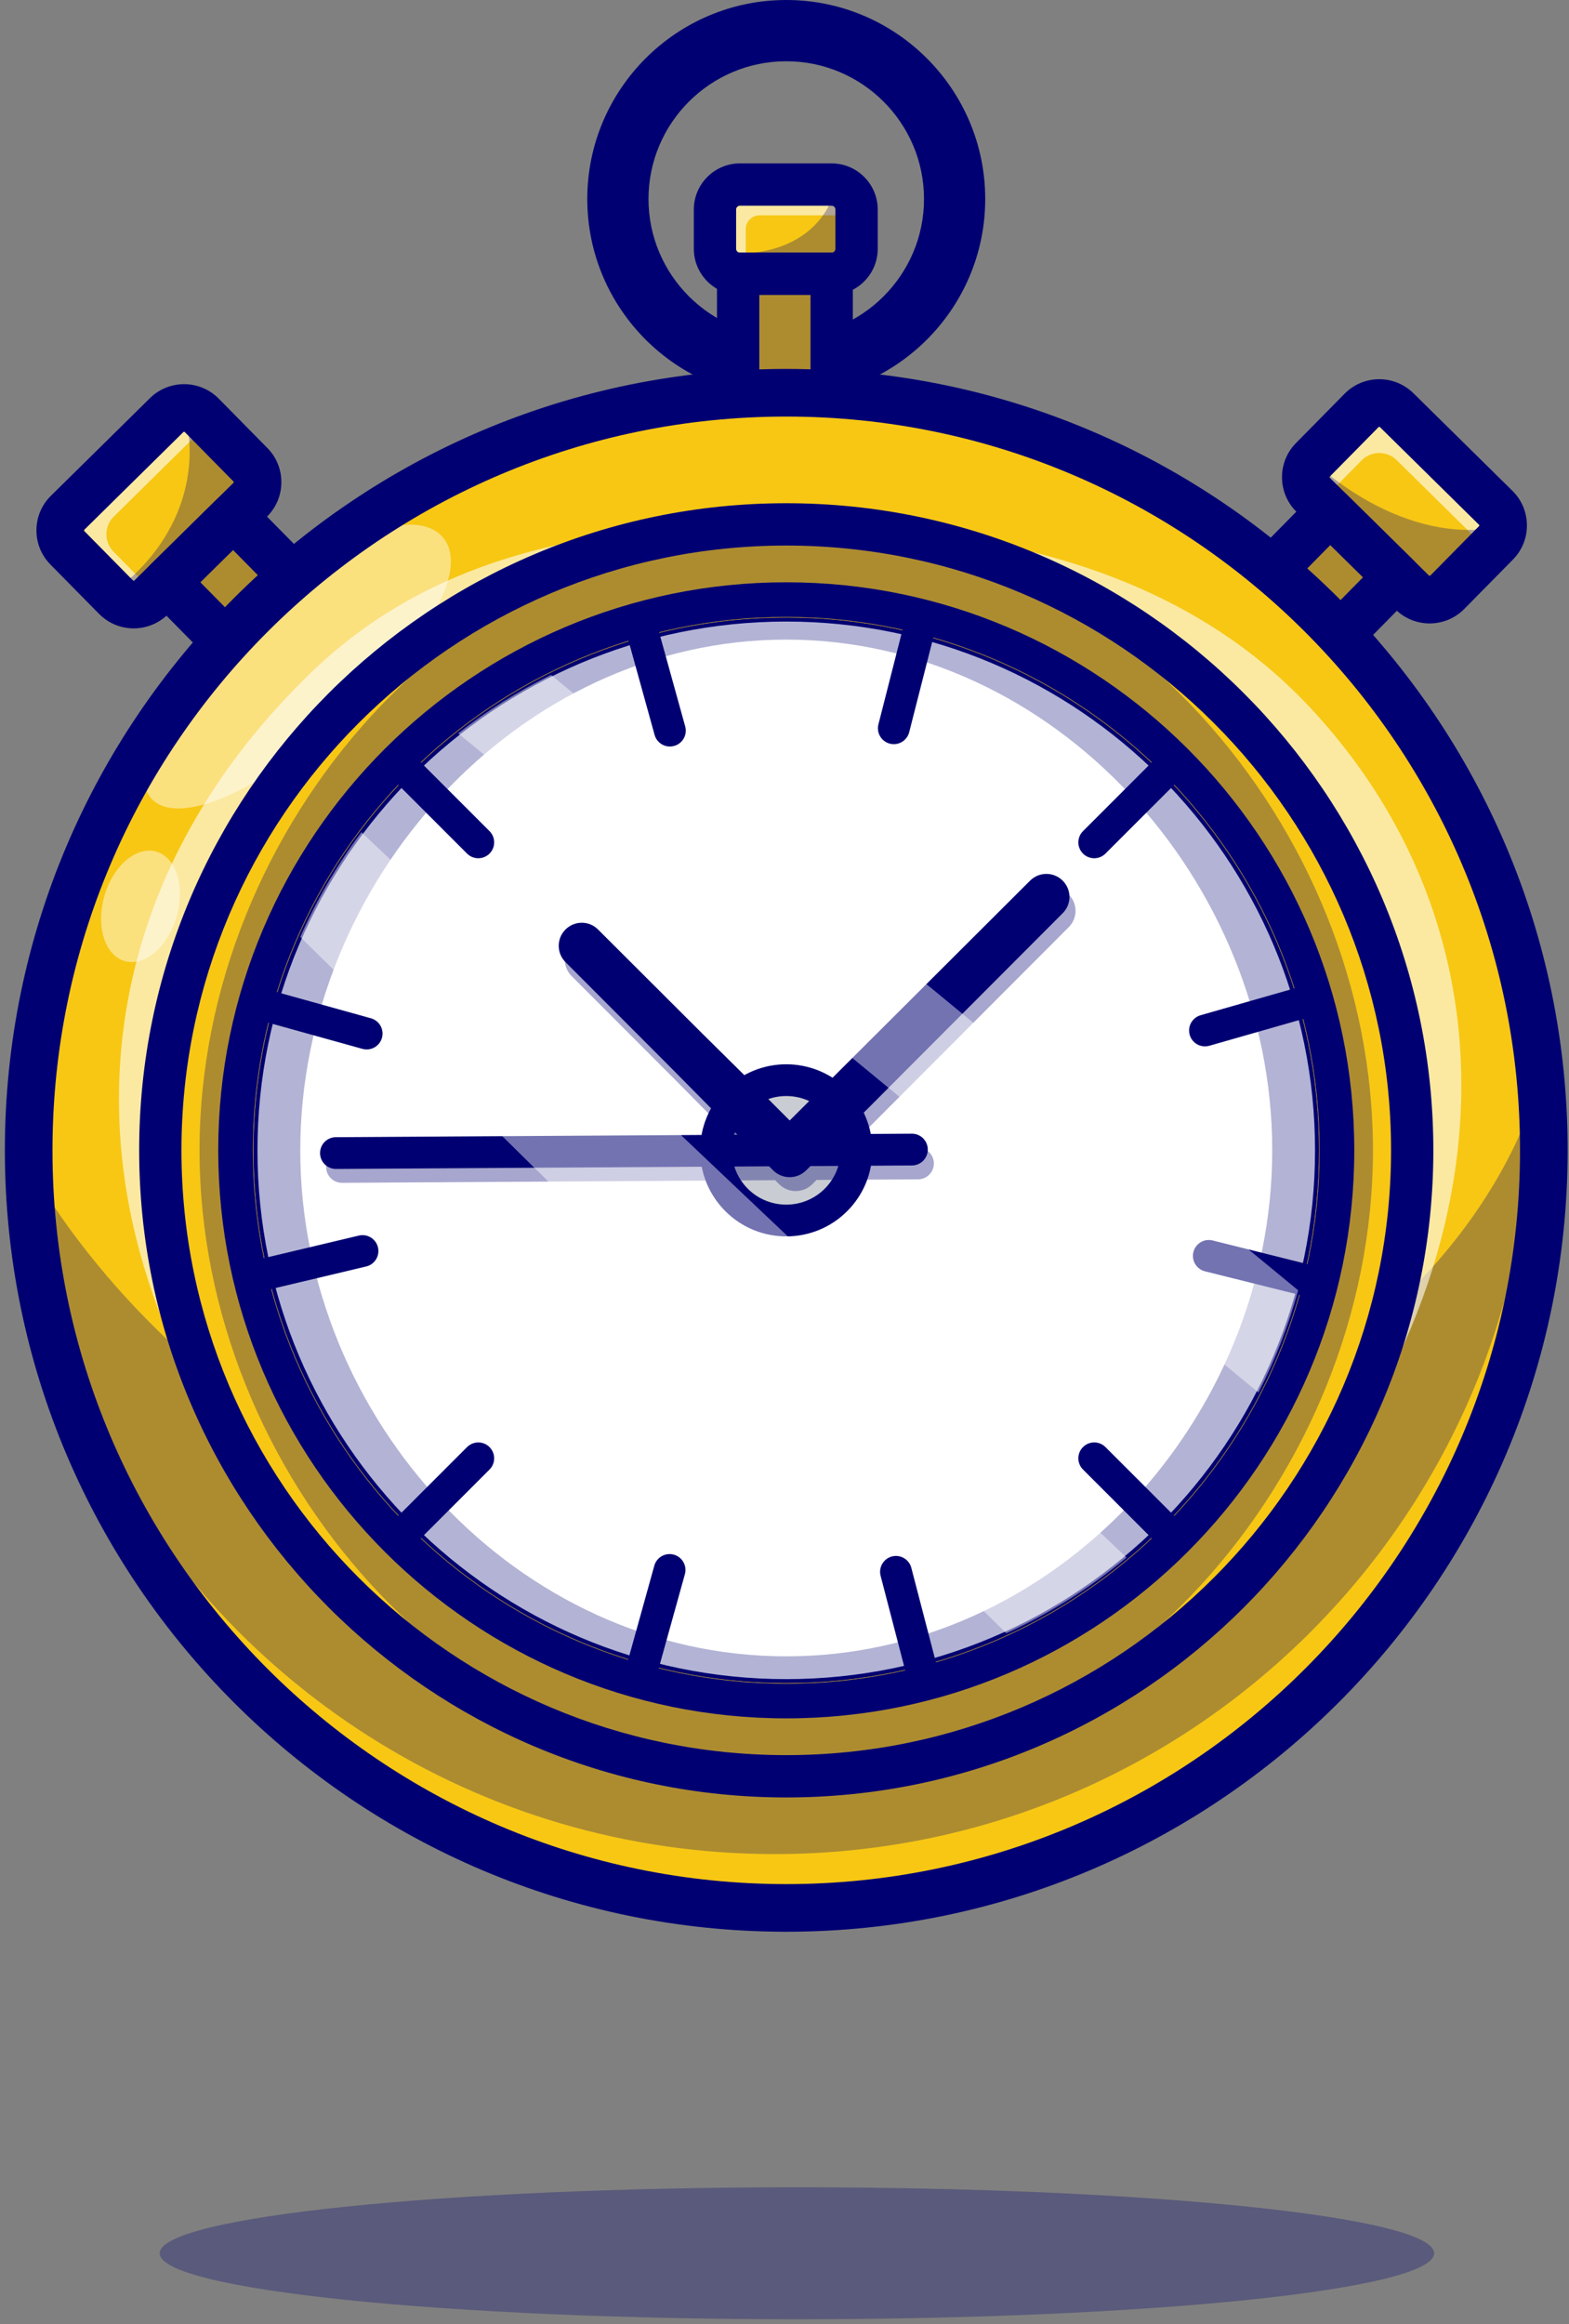 <svg width="102" height="151" viewBox="0 0 102 151" fill="none" xmlns="http://www.w3.org/2000/svg">
<rect x="0" y="0" width="102" height="151" fill="#808080" stroke="none"/>
<g opacity="0.3">
<path d="M51.806 150.692C74.684 150.692 93.231 148.773 93.231 146.405C93.231 144.038 74.684 142.118 51.806 142.118C28.928 142.118 10.382 144.038 10.382 146.405C10.382 148.773 28.928 150.692 51.806 150.692Z" fill="#000072"/>
</g>
<path d="M51.114 24.733C44.602 24.733 39.304 19.438 39.304 12.929C39.304 6.42 44.602 1.125 51.114 1.125C57.626 1.125 62.924 6.42 62.924 12.929C62.924 19.438 57.626 24.733 51.114 24.733ZM51.114 2.855C45.556 2.855 41.035 7.374 41.035 12.929C41.035 18.484 45.556 23.003 51.114 23.003C56.672 23.003 61.193 18.484 61.193 12.929C61.193 7.374 56.672 2.855 51.114 2.855Z" fill="white"/>
<path d="M51.114 25.858C43.982 25.858 38.179 20.058 38.179 12.929C38.179 5.8 43.982 0 51.114 0C58.246 0 64.049 5.8 64.049 12.929C64.049 20.058 58.246 25.858 51.114 25.858ZM51.114 3.98C46.176 3.98 42.159 7.994 42.159 12.929C42.159 17.864 46.176 21.878 51.114 21.878C56.051 21.878 60.069 17.864 60.069 12.929C60.069 7.994 56.051 3.98 51.114 3.98Z" fill="#000072"/>
<path d="M54.061 17.789H48.104C47.207 17.789 46.48 17.062 46.48 16.165V13.615C46.48 12.717 47.207 11.99 48.104 11.99H54.061C54.958 11.99 55.685 12.717 55.685 13.615V16.165C55.685 17.062 54.958 17.789 54.061 17.789Z" fill="#F7C714"/>
<g opacity="0.6">
<path d="M48.48 14.893C48.48 14.394 48.885 13.989 49.384 13.989H55.685V13.614C55.685 12.717 54.958 11.99 54.06 11.99H48.105C47.207 11.99 46.48 12.717 46.48 13.614V16.165C46.48 17.062 47.207 17.789 48.105 17.789H48.48L48.48 14.893Z" fill="white"/>
</g>
<path d="M54.061 19.165H48.104C46.45 19.165 45.105 17.819 45.105 16.165V13.615C45.105 11.962 46.45 10.616 48.104 10.616H54.061C55.714 10.616 57.06 11.962 57.06 13.615V16.165C57.06 17.819 55.714 19.165 54.061 19.165ZM48.104 13.366C47.967 13.366 47.855 13.477 47.855 13.615V16.165C47.855 16.303 47.967 16.415 48.104 16.415H54.061C54.198 16.415 54.31 16.303 54.31 16.165V13.615C54.31 13.477 54.198 13.366 54.061 13.366H48.104Z" fill="#000072"/>
<path d="M54.067 17.79H47.986V27.744H54.067V17.79Z" fill="#F7C714"/>
<path d="M54.067 29.119H47.986C47.227 29.119 46.611 28.503 46.611 27.744V17.79C46.611 17.03 47.227 16.415 47.986 16.415H54.067C54.827 16.415 55.442 17.03 55.442 17.79V27.744C55.442 28.503 54.826 29.119 54.067 29.119ZM49.361 26.369H52.692V19.164H49.361V26.369Z" fill="#000072"/>
<g opacity="0.3">
<path d="M54.067 17.79H47.986V27.744H54.067V17.79Z" fill="#000072"/>
</g>
<path d="M85.37 32.154L91.809 38.497C92.443 39.121 93.463 39.114 94.088 38.481L97.252 35.273C97.877 34.639 97.87 33.618 97.235 32.993L90.796 26.649C90.162 26.025 89.142 26.032 88.517 26.666L85.354 29.873C84.728 30.507 84.736 31.528 85.37 32.154Z" fill="#F7C714"/>
<g opacity="0.6">
<path d="M85.846 32.622L88.517 29.914C89.142 29.28 90.163 29.273 90.797 29.898L96.759 35.772L97.252 35.272C97.877 34.638 97.87 33.618 97.236 32.993L90.797 26.649C90.163 26.025 89.142 26.032 88.517 26.666L85.353 29.873C84.728 30.507 84.736 31.528 85.37 32.152L85.846 32.622Z" fill="white"/>
</g>
<path d="M92.94 40.507C92.139 40.507 91.337 40.205 90.723 39.6L84.284 33.256V33.256C83.683 32.664 83.348 31.873 83.342 31.028C83.336 30.184 83.659 29.388 84.252 28.787L87.415 25.579C88.638 24.339 90.642 24.325 91.882 25.547L98.321 31.89C98.923 32.483 99.257 33.274 99.264 34.118C99.27 34.963 98.947 35.759 98.354 36.36L95.19 39.568C94.573 40.193 93.757 40.507 92.94 40.507ZM89.665 27.734C89.648 27.734 89.632 27.74 89.619 27.753L86.456 30.96C86.45 30.966 86.437 30.979 86.438 31.006C86.438 31.032 86.451 31.046 86.457 31.051C86.457 31.051 86.457 31.051 86.457 31.051L92.895 37.395C92.92 37.419 92.961 37.419 92.986 37.394L96.15 34.187C96.155 34.181 96.168 34.168 96.168 34.141C96.168 34.114 96.154 34.101 96.149 34.096L89.71 27.752C89.698 27.74 89.681 27.734 89.665 27.734Z" fill="#000072"/>
<path d="M79.467 40.321L83.798 44.588L90.786 37.495L86.455 33.228L79.467 40.321Z" fill="#F7C714"/>
<path d="M83.802 46.134C83.41 46.134 83.018 45.986 82.716 45.689L78.385 41.422C78.093 41.134 77.927 40.741 77.924 40.331C77.921 39.92 78.081 39.525 78.37 39.233L85.361 32.144C85.962 31.535 86.941 31.528 87.55 32.128L91.88 36.394C92.173 36.682 92.339 37.075 92.342 37.486C92.345 37.897 92.185 38.291 91.896 38.584L84.905 45.673C84.602 45.98 84.202 46.134 83.802 46.134ZM81.661 40.304L83.787 42.398L88.605 37.513L86.479 35.419L81.661 40.304Z" fill="#000072"/>
<g opacity="0.3">
<path d="M79.467 40.321L83.798 44.588L90.786 37.495L86.455 33.228L79.467 40.321Z" fill="#000072"/>
</g>
<path d="M16.262 32.476L9.824 38.819C9.19 39.444 8.169 39.437 7.545 38.803L4.381 35.595C3.756 34.961 3.763 33.94 4.397 33.315L10.836 26.971C11.47 26.347 12.49 26.354 13.115 26.988L16.279 30.195C16.904 30.83 16.897 31.851 16.262 32.476Z" fill="#F7C714"/>
<g opacity="0.6">
<path d="M7.38 35.844C6.755 35.21 6.763 34.19 7.397 33.565L13.587 27.466L13.116 26.988C12.491 26.354 11.47 26.347 10.836 26.972L4.397 33.315C3.763 33.94 3.755 34.96 4.38 35.594L7.544 38.802C8.169 39.436 9.19 39.443 9.824 38.818L10.072 38.574L7.38 35.844Z" fill="white"/>
</g>
<path d="M8.692 40.828C7.876 40.828 7.06 40.515 6.442 39.889L3.279 36.681C2.686 36.08 2.363 35.284 2.369 34.44C2.375 33.596 2.71 32.804 3.311 32.212L9.75 25.868C10.99 24.646 12.995 24.661 14.217 25.9L17.381 29.108C17.974 29.709 18.297 30.505 18.291 31.349C18.285 32.194 17.95 32.985 17.349 33.577C17.349 33.577 17.349 33.577 17.349 33.577L10.91 39.921C10.295 40.526 9.494 40.828 8.692 40.828ZM11.967 28.055C11.951 28.055 11.935 28.061 11.922 28.073L5.484 34.417C5.478 34.422 5.465 34.435 5.465 34.462C5.464 34.489 5.478 34.502 5.483 34.508L8.647 37.715C8.671 37.74 8.712 37.741 8.737 37.716L15.176 31.372L15.176 31.372C15.182 31.367 15.195 31.354 15.195 31.327C15.195 31.3 15.182 31.287 15.177 31.282L12.013 28.074C12.001 28.061 11.984 28.055 11.967 28.055Z" fill="#000072"/>
<path d="M15.173 33.555L10.842 37.821L17.83 44.915L22.161 40.648L15.173 33.555Z" fill="#F7C714"/>
<path d="M17.83 46.456C17.43 46.456 17.031 46.302 16.728 45.995L9.736 38.906C9.448 38.614 9.288 38.219 9.291 37.808C9.294 37.397 9.46 37.005 9.752 36.717L14.083 32.45C14.692 31.851 15.671 31.857 16.271 32.466L23.263 39.555C23.551 39.847 23.712 40.242 23.709 40.653C23.706 41.063 23.54 41.456 23.247 41.744L18.916 46.011C18.615 46.308 18.222 46.456 17.83 46.456ZM13.028 37.835L17.846 42.72L19.971 40.626L15.153 35.741L13.028 37.835Z" fill="#000072"/>
<g opacity="0.3">
<path d="M15.173 33.554L10.842 37.82L17.83 44.914L22.161 40.647L15.173 33.554Z" fill="#000072"/>
</g>
<path d="M51.114 123.967C78.314 123.967 100.364 101.928 100.364 74.743C100.364 47.557 78.314 25.519 51.114 25.519C23.914 25.519 1.864 47.557 1.864 74.743C1.864 101.928 23.914 123.967 51.114 123.967Z" fill="#F7C714"/>
<g opacity="0.3">
<path d="M6.861 96.36C6.949 96.541 7.038 96.722 7.129 96.901C7.038 96.722 6.949 96.541 6.861 96.36Z" fill="#000072"/>
</g>
<g opacity="0.3">
<path d="M7.306 97.246C7.481 97.585 7.659 97.921 7.841 98.255C7.659 97.921 7.481 97.585 7.306 97.246Z" fill="#000072"/>
</g>
<g opacity="0.3">
<path d="M8.524 99.468C8.624 99.64 8.725 99.811 8.827 99.981C8.725 99.811 8.624 99.64 8.524 99.468Z" fill="#000072"/>
</g>
<g opacity="0.3">
<path d="M16.156 109.41C16.28 109.535 16.404 109.659 16.529 109.783C16.404 109.659 16.28 109.535 16.156 109.41Z" fill="#000072"/>
</g>
<g opacity="0.3">
<path d="M47.39 123.827C47.48 123.834 47.57 123.839 47.66 123.845C47.57 123.839 47.48 123.834 47.39 123.827Z" fill="#000072"/>
</g>
<g opacity="0.3">
<path d="M9.042 100.337C9.147 100.508 9.251 100.679 9.357 100.849C9.251 100.679 9.147 100.508 9.042 100.337Z" fill="#000072"/>
</g>
<g opacity="0.3">
<path d="M9.505 101.079C9.719 101.418 9.938 101.753 10.162 102.086C9.939 101.753 9.719 101.418 9.505 101.079Z" fill="#000072"/>
</g>
<g opacity="0.3">
<path d="M14.539 107.701C14.724 107.906 14.91 108.109 15.098 108.31C14.91 108.109 14.723 107.906 14.539 107.701Z" fill="#000072"/>
</g>
<g opacity="0.3">
<path d="M6.148 92.939C14.171 109.245 30.955 120.468 50.364 120.468C77.399 120.468 99.343 98.695 99.608 71.737C99.608 71.737 99.608 71.737 99.608 71.736C96.56 80.028 88.943 89.353 71.635 96.649C38.105 110.784 12.597 93.262 2.441 76.73C2.783 82.974 4.293 88.906 6.751 94.317C6.543 93.861 6.341 93.402 6.148 92.939Z" fill="#000072"/>
</g>
<g opacity="0.3">
<path d="M43.745 123.418C43.858 123.435 43.971 123.451 44.084 123.467C43.971 123.451 43.858 123.435 43.745 123.418Z" fill="#000072"/>
</g>
<g opacity="0.3">
<path d="M10.399 102.439C10.508 102.6 10.619 102.76 10.731 102.919C10.619 102.76 10.508 102.6 10.399 102.439Z" fill="#000072"/>
</g>
<g opacity="0.3">
<path d="M10.982 103.273C11.094 103.431 11.206 103.588 11.32 103.744C11.206 103.588 11.094 103.431 10.982 103.273Z" fill="#000072"/>
</g>
<g opacity="0.3">
<path d="M13.117 106.055C13.235 106.198 13.355 106.341 13.475 106.484C13.355 106.342 13.235 106.198 13.117 106.055Z" fill="#000072"/>
</g>
<g opacity="0.3">
<path d="M12.475 105.263C12.591 105.41 12.71 105.556 12.828 105.702C12.71 105.556 12.591 105.41 12.475 105.263Z" fill="#000072"/>
</g>
<g opacity="0.3">
<path d="M22.258 114.633C22.384 114.724 22.51 114.816 22.637 114.906C22.51 114.816 22.384 114.724 22.258 114.633Z" fill="#000072"/>
</g>
<g opacity="0.3">
<path d="M26.083 117.141C26.202 117.211 26.32 117.281 26.439 117.35C26.32 117.281 26.201 117.211 26.083 117.141Z" fill="#000072"/>
</g>
<g opacity="0.3">
<path d="M27.296 117.837C27.382 117.884 27.468 117.93 27.554 117.977C27.468 117.93 27.382 117.884 27.296 117.837Z" fill="#000072"/>
</g>
<g opacity="0.3">
<path d="M42.673 123.246C42.699 123.251 42.725 123.254 42.751 123.259C42.725 123.254 42.699 123.251 42.673 123.246Z" fill="#000072"/>
</g>
<g opacity="0.3">
<path d="M28.213 118.33C28.335 118.394 28.458 118.457 28.581 118.52C28.458 118.457 28.335 118.394 28.213 118.33Z" fill="#000072"/>
</g>
<g opacity="0.3">
<path d="M16.914 110.157C17.09 110.327 17.267 110.496 17.445 110.663C17.267 110.495 17.09 110.327 16.914 110.157Z" fill="#000072"/>
</g>
<g opacity="0.3">
<path d="M18.705 111.804C18.832 111.915 18.959 112.025 19.088 112.135C18.959 112.025 18.832 111.915 18.705 111.804Z" fill="#000072"/>
</g>
<g opacity="0.3">
<path d="M17.938 111.119C18.061 111.231 18.185 111.341 18.308 111.452C18.185 111.341 18.06 111.231 17.938 111.119Z" fill="#000072"/>
</g>
<g opacity="0.3">
<path d="M37.865 122.163C37.949 122.186 38.032 122.211 38.117 122.234C38.032 122.211 37.949 122.186 37.865 122.163Z" fill="#000072"/>
</g>
<g opacity="0.3">
<path d="M36.729 121.831C36.849 121.868 36.97 121.905 37.091 121.94C36.97 121.904 36.849 121.868 36.729 121.831Z" fill="#000072"/>
</g>
<g opacity="0.3">
<path d="M35.696 121.505C35.813 121.543 35.93 121.581 36.048 121.618C35.93 121.581 35.813 121.543 35.696 121.505Z" fill="#000072"/>
</g>
<g opacity="0.3">
<path d="M41.288 122.984C41.398 123.007 41.508 123.03 41.619 123.051C41.508 123.03 41.398 123.007 41.288 122.984Z" fill="#000072"/>
</g>
<g opacity="0.3">
<path d="M33.39 120.68C33.502 120.723 33.614 120.767 33.726 120.809C33.614 120.767 33.502 120.723 33.39 120.68Z" fill="#000072"/>
</g>
<g opacity="0.3">
<path d="M32.368 120.272C32.49 120.323 32.613 120.373 32.736 120.422C32.613 120.373 32.49 120.323 32.368 120.272Z" fill="#000072"/>
</g>
<g opacity="0.3">
<path d="M34.694 121.164C34.749 121.184 34.805 121.202 34.861 121.221C34.805 121.202 34.749 121.184 34.694 121.164Z" fill="#000072"/>
</g>
<g opacity="0.45">
<path d="M23.837 34.873C23.837 34.873 16.453 38.008 11.223 45.867C5.994 53.727 12.444 55.716 23.023 45.867C33.603 36.018 28.681 32.317 23.837 34.873Z" fill="white"/>
</g>
<g opacity="0.45">
<path d="M11.475 59.566C12.043 57.601 11.454 55.705 10.16 55.331C8.866 54.957 7.357 56.246 6.788 58.21C6.22 60.175 6.809 62.071 8.103 62.445C9.397 62.819 10.907 61.53 11.475 59.566Z" fill="white"/>
</g>
<path d="M51.114 125.514C23.104 125.514 0.316 102.738 0.316 74.743C0.316 46.747 23.104 23.971 51.114 23.971C79.124 23.971 101.912 46.747 101.912 74.743C101.912 102.738 79.124 125.514 51.114 125.514ZM51.114 27.066C24.811 27.066 3.412 48.454 3.412 74.743C3.412 101.031 24.811 122.419 51.114 122.419C77.417 122.419 98.816 101.031 98.816 74.743C98.816 48.454 77.417 27.066 51.114 27.066Z" fill="#000072"/>
<g opacity="0.6">
<path d="M20.23 43.694C2.521 60.793 4.32 84.458 21.283 102.007C38.246 119.557 61.696 121.074 79.405 103.974C97.114 86.874 100.691 62.66 85.217 46.024C76.497 36.648 63.663 34.13 51.114 34.072C39.741 34.019 28.649 35.564 20.23 43.694ZM81.079 100.036C66.792 117.044 41.532 119.354 24.659 105.196C7.786 91.037 5.691 65.771 19.978 48.763C34.265 31.755 59.525 29.445 76.398 43.604C93.27 57.763 95.366 83.028 81.079 100.036Z" fill="white"/>
</g>
<path d="M51.114 115.414C73.588 115.414 91.806 97.205 91.806 74.743C91.806 52.281 73.588 34.072 51.114 34.072C28.64 34.072 10.422 52.281 10.422 74.743C10.422 97.205 28.64 115.414 51.114 115.414Z" fill="#F7C714"/>
<path d="M51.114 116.789C27.918 116.789 9.047 97.927 9.047 74.743C9.047 51.559 27.918 32.697 51.114 32.697C74.31 32.697 93.181 51.559 93.181 74.743C93.181 97.927 74.31 116.789 51.114 116.789ZM51.114 35.447C29.434 35.447 11.796 53.075 11.796 74.743C11.796 96.411 29.434 114.039 51.114 114.039C72.794 114.039 90.432 96.411 90.432 74.743C90.432 53.075 72.794 35.447 51.114 35.447Z" fill="#000072"/>
<path d="M51.114 109.225C70.168 109.225 85.615 93.787 85.615 74.743C85.615 55.698 70.168 40.26 51.114 40.26C32.06 40.26 16.613 55.698 16.613 74.743C16.613 93.787 32.06 109.225 51.114 109.225Z" fill="white"/>
<path d="M51.114 109.351C32.021 109.351 16.488 93.826 16.488 74.743C16.488 55.66 32.021 40.135 51.114 40.135C70.207 40.135 85.74 55.66 85.74 74.743C85.74 93.826 70.207 109.351 51.114 109.351ZM51.114 40.385C32.159 40.385 16.738 55.798 16.738 74.743C16.738 93.688 32.159 109.101 51.114 109.101C70.069 109.101 85.49 93.688 85.49 74.743C85.49 55.798 70.069 40.385 51.114 40.385Z" fill="#000072"/>
<path d="M51.114 109.225C70.168 109.225 85.615 93.787 85.615 74.743C85.615 55.698 70.168 40.26 51.114 40.26C32.06 40.26 16.613 55.698 16.613 74.743C16.613 93.787 32.06 109.225 51.114 109.225Z" fill="white"/>
<path d="M51.114 109.351C32.021 109.351 16.488 93.826 16.488 74.743C16.488 55.66 32.021 40.135 51.114 40.135C70.207 40.135 85.74 55.66 85.74 74.743C85.74 93.826 70.207 109.351 51.114 109.351ZM51.114 40.385C32.159 40.385 16.738 55.798 16.738 74.743C16.738 93.688 32.159 109.101 51.114 109.101C70.069 109.101 85.49 93.688 85.49 74.743C85.49 55.798 70.069 40.385 51.114 40.385Z" fill="#000072"/>
<g opacity="0.3">
<path d="M51.114 38.908C31.313 38.908 15.261 54.952 15.261 74.742C15.261 94.533 31.313 110.577 51.114 110.577C70.915 110.577 86.967 94.533 86.967 74.742C86.967 54.952 70.915 38.908 51.114 38.908ZM51.114 107.62C33.666 107.62 19.521 92.181 19.521 74.742C19.521 57.303 33.666 41.558 51.114 41.558C68.562 41.558 82.707 57.303 82.707 74.742C82.707 92.181 68.562 107.62 51.114 107.62Z" fill="#000072"/>
</g>
<g opacity="0.3">
<path d="M51.114 34.072C30.049 34.072 12.972 53.689 12.972 74.743C12.972 95.797 30.049 115.414 51.114 115.414C72.179 115.414 89.256 95.797 89.256 74.743C89.256 53.689 72.18 34.072 51.114 34.072ZM51.114 110.577C31.313 110.577 15.261 94.534 15.261 74.743C15.261 54.952 31.313 38.909 51.114 38.909C70.915 38.909 86.967 54.952 86.967 74.743C86.967 94.534 70.915 110.577 51.114 110.577Z" fill="#000072"/>
</g>
<path d="M51.114 111.65C30.753 111.65 14.187 95.093 14.187 74.742C14.187 54.391 30.753 37.834 51.114 37.834C71.476 37.834 88.041 54.391 88.041 74.742C88.041 95.093 71.476 111.65 51.114 111.65ZM51.114 40.084C31.993 40.084 16.436 55.631 16.436 74.742C16.436 93.853 31.993 109.401 51.114 109.401C70.235 109.401 85.791 93.853 85.791 74.742C85.791 55.631 70.235 40.084 51.114 40.084Z" fill="#000072"/>
<path d="M51.114 79.305C53.635 79.305 55.678 77.262 55.678 74.743C55.678 72.223 53.635 70.181 51.114 70.181C48.593 70.181 46.55 72.223 46.55 74.743C46.55 77.262 48.593 79.305 51.114 79.305Z" fill="#C9CCD2"/>
<path d="M51.114 79.427C49.913 79.427 48.712 78.971 47.798 78.057C46.912 77.171 46.425 75.995 46.425 74.743C46.425 73.491 46.912 72.314 47.798 71.428C49.627 69.601 52.601 69.601 54.43 71.428C55.316 72.314 55.803 73.491 55.803 74.743C55.803 75.995 55.316 77.171 54.43 78.057C53.516 78.971 52.315 79.427 51.114 79.427ZM51.114 70.308C49.977 70.308 48.84 70.74 47.975 71.605C47.136 72.443 46.675 73.557 46.675 74.743C46.675 75.928 47.136 77.042 47.975 77.88C49.706 79.61 52.522 79.61 54.253 77.88C55.092 77.042 55.553 75.928 55.553 74.743C55.553 73.557 55.092 72.443 54.253 71.605C53.388 70.74 52.251 70.308 51.114 70.308Z" fill="#000072"/>
<path d="M51.114 80.334C49.681 80.334 48.248 79.789 47.157 78.698C46.1 77.642 45.518 76.237 45.518 74.743C45.518 73.248 46.1 71.844 47.157 70.787C49.339 68.606 52.889 68.606 55.071 70.787C56.128 71.844 56.71 73.248 56.71 74.743C56.71 76.237 56.128 77.642 55.071 78.698C53.98 79.789 52.547 80.334 51.114 80.334ZM51.114 71.214C50.209 71.214 49.305 71.558 48.616 72.247C47.949 72.913 47.582 73.8 47.582 74.743C47.582 75.685 47.949 76.572 48.616 77.239C49.993 78.615 52.235 78.615 53.612 77.239C54.279 76.572 54.647 75.685 54.647 74.743C54.647 73.8 54.279 72.913 53.612 72.247C52.923 71.558 52.019 71.214 51.114 71.214Z" fill="#000072"/>
<path d="M38.879 60.394L45.642 67.142L49.04 70.501L52.413 73.882H50.256L66.968 57.218C67.554 56.635 68.502 56.636 69.086 57.221C69.671 57.806 69.672 58.752 69.086 59.335L52.414 76.039C51.819 76.634 50.854 76.635 50.259 76.041L50.256 76.039L46.872 72.667L43.512 69.271L36.76 62.511C36.176 61.926 36.177 60.978 36.762 60.394C37.348 59.81 38.294 59.809 38.879 60.394Z" fill="#000072"/>
<path d="M71.135 55.764C70.871 55.764 70.607 55.663 70.405 55.462C70.002 55.059 70.002 54.406 70.406 54.002L75.701 48.71C76.103 48.307 76.757 48.308 77.16 48.711C77.563 49.114 77.563 49.767 77.16 50.17L71.865 55.462C71.663 55.663 71.399 55.764 71.135 55.764Z" fill="#000072"/>
<path d="M78.335 67.988C77.885 67.988 77.472 67.693 77.343 67.24C77.186 66.692 77.503 66.121 78.051 65.964L85.251 63.904C85.798 63.747 86.37 64.065 86.526 64.613C86.683 65.161 86.366 65.732 85.818 65.889L78.619 67.948C78.524 67.975 78.428 67.988 78.335 67.988Z" fill="#000072"/>
<path d="M85.85 84.447C85.767 84.447 85.683 84.436 85.599 84.415L78.334 82.602C77.781 82.463 77.445 81.903 77.582 81.35C77.721 80.798 78.28 80.461 78.834 80.599L86.099 82.413C86.652 82.551 86.988 83.111 86.85 83.664C86.733 84.133 86.312 84.447 85.85 84.447Z" fill="#000072"/>
<path d="M76.43 101.077C76.166 101.077 75.902 100.976 75.701 100.775L70.406 95.482C70.002 95.079 70.002 94.426 70.405 94.023C70.808 93.62 71.461 93.62 71.865 94.023L77.16 99.315C77.563 99.718 77.563 100.371 77.16 100.774C76.959 100.976 76.694 101.077 76.43 101.077Z" fill="#000072"/>
<path d="M60.132 110.404C59.673 110.404 59.255 110.097 59.134 109.632L57.248 102.389C57.104 101.837 57.435 101.274 57.986 101.13C58.537 100.987 59.101 101.317 59.245 101.869L61.131 109.112C61.275 109.664 60.944 110.227 60.392 110.371C60.305 110.393 60.218 110.404 60.132 110.404Z" fill="#000072"/>
<path d="M41.525 110.251C41.433 110.251 41.34 110.239 41.248 110.213C40.699 110.06 40.377 109.491 40.53 108.942L42.536 101.731C42.688 101.182 43.258 100.861 43.807 101.013C44.355 101.166 44.677 101.735 44.524 102.284L42.518 109.495C42.391 109.952 41.977 110.251 41.525 110.251Z" fill="#000072"/>
<path d="M25.798 101.078C25.534 101.078 25.27 100.977 25.068 100.775C24.666 100.372 24.666 99.719 25.069 99.316L30.364 94.024C30.767 93.621 31.42 93.621 31.823 94.024C32.226 94.427 32.226 95.08 31.823 95.483L26.528 100.776C26.326 100.977 26.062 101.078 25.798 101.078Z" fill="#000072"/>
<path d="M16.281 84.048C15.814 84.048 15.39 83.728 15.278 83.254C15.146 82.7 15.489 82.143 16.043 82.012L23.329 80.281C23.883 80.149 24.44 80.492 24.571 81.047C24.703 81.601 24.36 82.157 23.806 82.289L16.52 84.019C16.44 84.038 16.36 84.048 16.281 84.048Z" fill="#000072"/>
<path d="M23.837 68.188C23.746 68.188 23.653 68.176 23.56 68.15L16.346 66.144C15.797 65.991 15.476 65.422 15.628 64.873C15.781 64.324 16.351 64.002 16.899 64.155L24.113 66.162C24.662 66.315 24.983 66.883 24.831 67.433C24.704 67.889 24.289 68.188 23.837 68.188Z" fill="#000072"/>
<path d="M31.093 55.764C30.829 55.764 30.565 55.663 30.364 55.462L25.069 50.17C24.666 49.767 24.666 49.114 25.068 48.711C25.471 48.308 26.124 48.307 26.528 48.71L31.823 54.002C32.226 54.406 32.226 55.059 31.823 55.462C31.622 55.663 31.357 55.764 31.093 55.764Z" fill="#000072"/>
<path d="M43.549 48.505C43.097 48.505 42.682 48.205 42.555 47.748L40.555 40.535C40.403 39.986 40.724 39.418 41.273 39.266C41.824 39.113 42.392 39.435 42.544 39.984L44.544 47.197C44.697 47.746 44.375 48.314 43.826 48.467C43.733 48.492 43.64 48.505 43.549 48.505Z" fill="#000072"/>
<path d="M58.107 48.352C58.022 48.352 57.937 48.342 57.851 48.32C57.299 48.179 56.965 47.617 57.106 47.065L58.956 39.812C59.096 39.26 59.659 38.926 60.21 39.068C60.763 39.208 61.096 39.77 60.955 40.322L59.106 47.575C58.987 48.042 58.567 48.352 58.107 48.352Z" fill="#000072"/>
<path d="M21.839 75.952C21.272 75.952 20.811 75.494 20.807 74.926C20.803 74.356 21.263 73.891 21.832 73.888L59.277 73.661C59.279 73.661 59.282 73.661 59.284 73.661C59.851 73.661 60.312 74.119 60.315 74.687C60.319 75.257 59.86 75.721 59.29 75.725L21.845 75.952C21.843 75.952 21.841 75.952 21.839 75.952Z" fill="#000072"/>
<g opacity="0.35">
<path d="M69.481 58.123C68.897 57.538 67.948 57.537 67.363 58.121L51.732 73.706L49.434 71.403L46.037 68.044L39.273 61.296C38.689 60.711 37.742 60.712 37.157 61.296C36.572 61.88 36.571 62.828 37.155 63.413L43.907 70.173L47.267 73.569L48.334 74.632L22.227 74.791C21.657 74.794 21.198 75.259 21.202 75.829C21.205 76.396 21.666 76.854 22.233 76.854C22.236 76.854 22.238 76.854 22.24 76.854L50.392 76.683L50.651 76.941L50.653 76.944C51.249 77.538 52.214 77.537 52.808 76.941L53.082 76.667L59.684 76.627C60.254 76.623 60.714 76.159 60.71 75.589C60.707 75.022 60.245 74.564 59.678 74.564C59.676 74.564 59.674 74.564 59.672 74.564L55.154 74.591L69.481 60.238C70.067 59.654 70.065 58.709 69.481 58.123Z" fill="#000072"/>
</g>
<g opacity="0.45">
<path d="M35.821 43.852C33.676 44.916 31.649 46.182 29.785 47.65L81.811 90.478C82.889 88.38 83.757 86.156 84.392 83.837L35.821 43.852Z" fill="white"/>
</g>
<g opacity="0.45">
<path d="M65.42 106.12C68.25 104.828 70.878 103.17 73.236 101.199L23.498 54.072C21.925 56.168 20.589 58.45 19.521 60.877L65.42 106.12Z" fill="white"/>
</g>
<g opacity="0.3">
<path d="M54.067 12.929C54.067 12.929 52.864 16.934 46.864 16.434L47.614 17.183H55.008V13.989L54.067 12.929Z" fill="#000072"/>
</g>
<g opacity="0.3">
<path d="M12.179 27.744C12.179 27.744 13.601 33.5 7.732 38.21L8.257 38.908L15.989 32.051L16.239 29.302L12.179 27.744Z" fill="#000072"/>
</g>
<g opacity="0.3">
<path d="M96.687 34.329C96.687 34.329 91.864 35.424 85.864 30.427L85.489 31.801L92.254 38.806L95.246 37.306L96.687 34.329Z" fill="#000072"/>
</g>
</svg>
